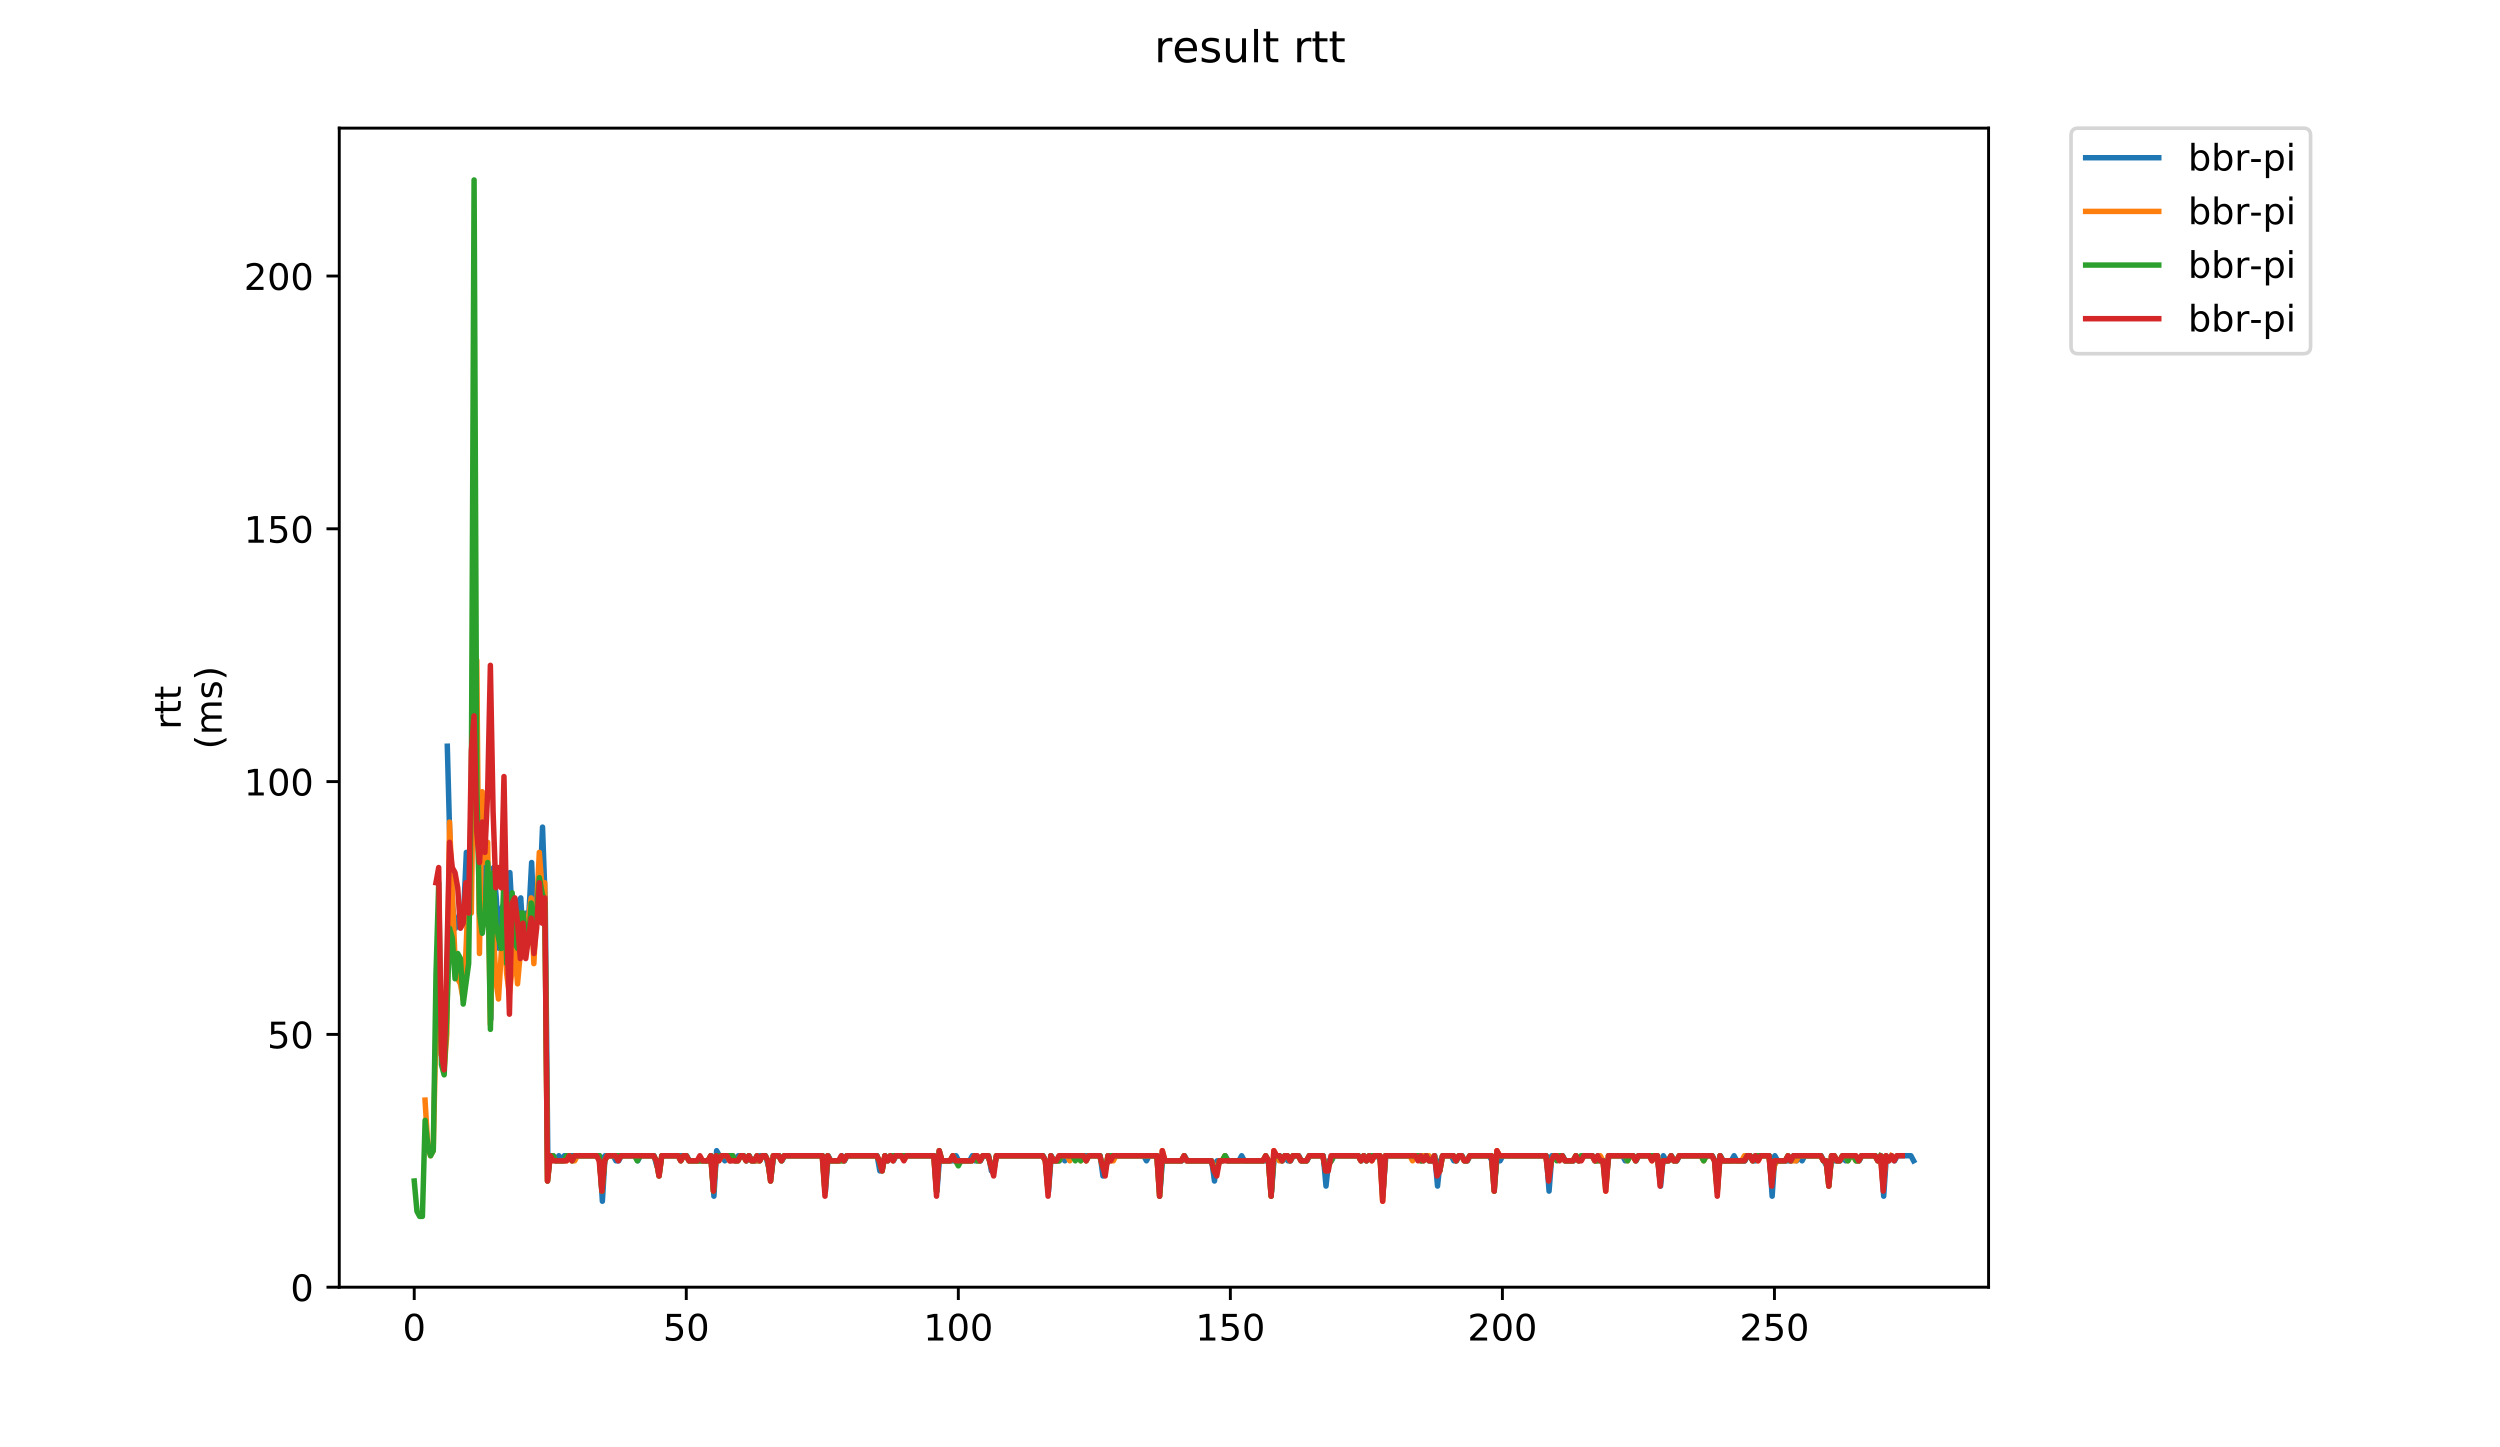<?xml version="1.0" encoding="utf-8" standalone="no"?>
<!DOCTYPE svg PUBLIC "-//W3C//DTD SVG 1.1//EN"
  "http://www.w3.org/Graphics/SVG/1.1/DTD/svg11.dtd">
<!-- Created with matplotlib (https://matplotlib.org/) -->
<svg height="396pt" version="1.1" viewBox="0 0 684 396" width="684pt" xmlns="http://www.w3.org/2000/svg" xmlns:xlink="http://www.w3.org/1999/xlink">
 <defs>
  <style type="text/css">
*{stroke-linecap:butt;stroke-linejoin:round;}
  </style>
 </defs>
 <g id="figure_1">
  <g id="patch_1">
   <path d="M 0 396 
L 684 396 
L 684 0 
L 0 0 
z
" style="fill:#ffffff;"/>
  </g>
  <g id="axes_1">
   <g id="patch_2">
    <path d="M 92.824 352.174 
L 544.074 352.174 
L 544.074 35.062 
L 92.824 35.062 
z
" style="fill:#ffffff;"/>
   </g>
   <g id="matplotlib.axis_1">
    <g id="xtick_1">
     <g id="line2d_1">
      <defs>
       <path d="M 0 0 
L 0 3.5 
" id="m2c02c6474d" style="stroke:#000000;stroke-width:0.8;"/>
      </defs>
      <g>
       <use style="stroke:#000000;stroke-width:0.8;" x="113.335" xlink:href="#m2c02c6474d" y="352.174"/>
      </g>
     </g>
     <g id="text_1">
      <!-- 0 -->
      <defs>
       <path d="M 31.781 66.406 
Q 24.172 66.406 20.328 58.906 
Q 16.5 51.422 16.5 36.375 
Q 16.5 21.391 20.328 13.891 
Q 24.172 6.391 31.781 6.391 
Q 39.453 6.391 43.281 13.891 
Q 47.125 21.391 47.125 36.375 
Q 47.125 51.422 43.281 58.906 
Q 39.453 66.406 31.781 66.406 
z
M 31.781 74.219 
Q 44.047 74.219 50.516 64.516 
Q 56.984 54.828 56.984 36.375 
Q 56.984 17.969 50.516 8.266 
Q 44.047 -1.422 31.781 -1.422 
Q 19.531 -1.422 13.062 8.266 
Q 6.594 17.969 6.594 36.375 
Q 6.594 54.828 13.062 64.516 
Q 19.531 74.219 31.781 74.219 
z
" id="DejaVuSans-48"/>
      </defs>
      <g transform="translate(110.154 366.773)scale(0.1 -0.1)">
       <use xlink:href="#DejaVuSans-48"/>
      </g>
     </g>
    </g>
    <g id="xtick_2">
     <g id="line2d_2">
      <g>
       <use style="stroke:#000000;stroke-width:0.8;" x="187.766" xlink:href="#m2c02c6474d" y="352.174"/>
      </g>
     </g>
     <g id="text_2">
      <!-- 50 -->
      <defs>
       <path d="M 10.797 72.906 
L 49.516 72.906 
L 49.516 64.594 
L 19.828 64.594 
L 19.828 46.734 
Q 21.969 47.469 24.109 47.828 
Q 26.266 48.188 28.422 48.188 
Q 40.625 48.188 47.75 41.5 
Q 54.891 34.812 54.891 23.391 
Q 54.891 11.625 47.562 5.094 
Q 40.234 -1.422 26.906 -1.422 
Q 22.312 -1.422 17.547 -0.641 
Q 12.797 0.141 7.719 1.703 
L 7.719 11.625 
Q 12.109 9.234 16.797 8.062 
Q 21.484 6.891 26.703 6.891 
Q 35.156 6.891 40.078 11.328 
Q 45.016 15.766 45.016 23.391 
Q 45.016 31 40.078 35.438 
Q 35.156 39.891 26.703 39.891 
Q 22.75 39.891 18.812 39.016 
Q 14.891 38.141 10.797 36.281 
z
" id="DejaVuSans-53"/>
      </defs>
      <g transform="translate(181.403 366.773)scale(0.1 -0.1)">
       <use xlink:href="#DejaVuSans-53"/>
       <use x="63.623" xlink:href="#DejaVuSans-48"/>
      </g>
     </g>
    </g>
    <g id="xtick_3">
     <g id="line2d_3">
      <g>
       <use style="stroke:#000000;stroke-width:0.8;" x="262.196" xlink:href="#m2c02c6474d" y="352.174"/>
      </g>
     </g>
     <g id="text_3">
      <!-- 100 -->
      <defs>
       <path d="M 12.406 8.297 
L 28.516 8.297 
L 28.516 63.922 
L 10.984 60.406 
L 10.984 69.391 
L 28.422 72.906 
L 38.281 72.906 
L 38.281 8.297 
L 54.391 8.297 
L 54.391 0 
L 12.406 0 
z
" id="DejaVuSans-49"/>
      </defs>
      <g transform="translate(252.652 366.773)scale(0.1 -0.1)">
       <use xlink:href="#DejaVuSans-49"/>
       <use x="63.623" xlink:href="#DejaVuSans-48"/>
       <use x="127.246" xlink:href="#DejaVuSans-48"/>
      </g>
     </g>
    </g>
    <g id="xtick_4">
     <g id="line2d_4">
      <g>
       <use style="stroke:#000000;stroke-width:0.8;" x="336.626" xlink:href="#m2c02c6474d" y="352.174"/>
      </g>
     </g>
     <g id="text_4">
      <!-- 150 -->
      <g transform="translate(327.083 366.773)scale(0.1 -0.1)">
       <use xlink:href="#DejaVuSans-49"/>
       <use x="63.623" xlink:href="#DejaVuSans-53"/>
       <use x="127.246" xlink:href="#DejaVuSans-48"/>
      </g>
     </g>
    </g>
    <g id="xtick_5">
     <g id="line2d_5">
      <g>
       <use style="stroke:#000000;stroke-width:0.8;" x="411.057" xlink:href="#m2c02c6474d" y="352.174"/>
      </g>
     </g>
     <g id="text_5">
      <!-- 200 -->
      <defs>
       <path d="M 19.188 8.297 
L 53.609 8.297 
L 53.609 0 
L 7.328 0 
L 7.328 8.297 
Q 12.938 14.109 22.625 23.891 
Q 32.328 33.688 34.812 36.531 
Q 39.547 41.844 41.422 45.531 
Q 43.312 49.219 43.312 52.781 
Q 43.312 58.594 39.234 62.25 
Q 35.156 65.922 28.609 65.922 
Q 23.969 65.922 18.812 64.312 
Q 13.672 62.703 7.812 59.422 
L 7.812 69.391 
Q 13.766 71.781 18.938 73 
Q 24.125 74.219 28.422 74.219 
Q 39.75 74.219 46.484 68.547 
Q 53.219 62.891 53.219 53.422 
Q 53.219 48.922 51.531 44.891 
Q 49.859 40.875 45.406 35.406 
Q 44.188 33.984 37.641 27.219 
Q 31.109 20.453 19.188 8.297 
z
" id="DejaVuSans-50"/>
      </defs>
      <g transform="translate(401.513 366.773)scale(0.1 -0.1)">
       <use xlink:href="#DejaVuSans-50"/>
       <use x="63.623" xlink:href="#DejaVuSans-48"/>
       <use x="127.246" xlink:href="#DejaVuSans-48"/>
      </g>
     </g>
    </g>
    <g id="xtick_6">
     <g id="line2d_6">
      <g>
       <use style="stroke:#000000;stroke-width:0.8;" x="485.487" xlink:href="#m2c02c6474d" y="352.174"/>
      </g>
     </g>
     <g id="text_6">
      <!-- 250 -->
      <g transform="translate(475.943 366.773)scale(0.1 -0.1)">
       <use xlink:href="#DejaVuSans-50"/>
       <use x="63.623" xlink:href="#DejaVuSans-53"/>
       <use x="127.246" xlink:href="#DejaVuSans-48"/>
      </g>
     </g>
    </g>
   </g>
   <g id="matplotlib.axis_2">
    <g id="ytick_1">
     <g id="line2d_7">
      <defs>
       <path d="M 0 0 
L -3.5 0 
" id="m2856aea2c4" style="stroke:#000000;stroke-width:0.8;"/>
      </defs>
      <g>
       <use style="stroke:#000000;stroke-width:0.8;" x="92.824" xlink:href="#m2856aea2c4" y="352.174"/>
      </g>
     </g>
     <g id="text_7">
      <!-- 0 -->
      <g transform="translate(79.461 355.973)scale(0.1 -0.1)">
       <use xlink:href="#DejaVuSans-48"/>
      </g>
     </g>
    </g>
    <g id="ytick_2">
     <g id="line2d_8">
      <g>
       <use style="stroke:#000000;stroke-width:0.8;" x="92.824" xlink:href="#m2856aea2c4" y="283.011"/>
      </g>
     </g>
     <g id="text_8">
      <!-- 50 -->
      <g transform="translate(73.099 286.811)scale(0.1 -0.1)">
       <use xlink:href="#DejaVuSans-53"/>
       <use x="63.623" xlink:href="#DejaVuSans-48"/>
      </g>
     </g>
    </g>
    <g id="ytick_3">
     <g id="line2d_9">
      <g>
       <use style="stroke:#000000;stroke-width:0.8;" x="92.824" xlink:href="#m2856aea2c4" y="213.848"/>
      </g>
     </g>
     <g id="text_9">
      <!-- 100 -->
      <g transform="translate(66.736 217.648)scale(0.1 -0.1)">
       <use xlink:href="#DejaVuSans-49"/>
       <use x="63.623" xlink:href="#DejaVuSans-48"/>
       <use x="127.246" xlink:href="#DejaVuSans-48"/>
      </g>
     </g>
    </g>
    <g id="ytick_4">
     <g id="line2d_10">
      <g>
       <use style="stroke:#000000;stroke-width:0.8;" x="92.824" xlink:href="#m2856aea2c4" y="144.686"/>
      </g>
     </g>
     <g id="text_10">
      <!-- 150 -->
      <g transform="translate(66.736 148.485)scale(0.1 -0.1)">
       <use xlink:href="#DejaVuSans-49"/>
       <use x="63.623" xlink:href="#DejaVuSans-53"/>
       <use x="127.246" xlink:href="#DejaVuSans-48"/>
      </g>
     </g>
    </g>
    <g id="ytick_5">
     <g id="line2d_11">
      <g>
       <use style="stroke:#000000;stroke-width:0.8;" x="92.824" xlink:href="#m2856aea2c4" y="75.523"/>
      </g>
     </g>
     <g id="text_11">
      <!-- 200 -->
      <g transform="translate(66.736 79.322)scale(0.1 -0.1)">
       <use xlink:href="#DejaVuSans-50"/>
       <use x="63.623" xlink:href="#DejaVuSans-48"/>
       <use x="127.246" xlink:href="#DejaVuSans-48"/>
      </g>
     </g>
    </g>
    <g id="text_12">
     <!-- rtt -->
     <defs>
      <path d="M 41.109 46.297 
Q 39.594 47.172 37.812 47.578 
Q 36.031 48 33.891 48 
Q 26.266 48 22.188 43.047 
Q 18.109 38.094 18.109 28.812 
L 18.109 0 
L 9.078 0 
L 9.078 54.688 
L 18.109 54.688 
L 18.109 46.188 
Q 20.953 51.172 25.484 53.578 
Q 30.031 56 36.531 56 
Q 37.453 56 38.578 55.875 
Q 39.703 55.766 41.062 55.516 
z
" id="DejaVuSans-114"/>
      <path d="M 18.312 70.219 
L 18.312 54.688 
L 36.812 54.688 
L 36.812 47.703 
L 18.312 47.703 
L 18.312 18.016 
Q 18.312 11.328 20.141 9.422 
Q 21.969 7.516 27.594 7.516 
L 36.812 7.516 
L 36.812 0 
L 27.594 0 
Q 17.188 0 13.234 3.875 
Q 9.281 7.766 9.281 18.016 
L 9.281 47.703 
L 2.688 47.703 
L 2.688 54.688 
L 9.281 54.688 
L 9.281 70.219 
z
" id="DejaVuSans-116"/>
     </defs>
     <g transform="translate(49.459 199.594)rotate(-90)scale(0.1 -0.1)">
      <use xlink:href="#DejaVuSans-114"/>
      <use x="41.113" xlink:href="#DejaVuSans-116"/>
      <use x="80.322" xlink:href="#DejaVuSans-116"/>
     </g>
     <!-- (ms) -->
     <defs>
      <path d="M 31 75.875 
Q 24.469 64.656 21.281 53.656 
Q 18.109 42.672 18.109 31.391 
Q 18.109 20.125 21.312 9.062 
Q 24.516 -2 31 -13.188 
L 23.188 -13.188 
Q 15.875 -1.703 12.234 9.375 
Q 8.594 20.453 8.594 31.391 
Q 8.594 42.281 12.203 53.312 
Q 15.828 64.359 23.188 75.875 
z
" id="DejaVuSans-40"/>
      <path d="M 52 44.188 
Q 55.375 50.25 60.062 53.125 
Q 64.75 56 71.094 56 
Q 79.641 56 84.281 50.016 
Q 88.922 44.047 88.922 33.016 
L 88.922 0 
L 79.891 0 
L 79.891 32.719 
Q 79.891 40.578 77.094 44.375 
Q 74.312 48.188 68.609 48.188 
Q 61.625 48.188 57.562 43.547 
Q 53.516 38.922 53.516 30.906 
L 53.516 0 
L 44.484 0 
L 44.484 32.719 
Q 44.484 40.625 41.703 44.406 
Q 38.922 48.188 33.109 48.188 
Q 26.219 48.188 22.156 43.531 
Q 18.109 38.875 18.109 30.906 
L 18.109 0 
L 9.078 0 
L 9.078 54.688 
L 18.109 54.688 
L 18.109 46.188 
Q 21.188 51.219 25.484 53.609 
Q 29.781 56 35.688 56 
Q 41.656 56 45.828 52.969 
Q 50 49.953 52 44.188 
z
" id="DejaVuSans-109"/>
      <path d="M 44.281 53.078 
L 44.281 44.578 
Q 40.484 46.531 36.375 47.5 
Q 32.281 48.484 27.875 48.484 
Q 21.188 48.484 17.844 46.438 
Q 14.5 44.391 14.5 40.281 
Q 14.5 37.156 16.891 35.375 
Q 19.281 33.594 26.516 31.984 
L 29.594 31.297 
Q 39.156 29.25 43.188 25.516 
Q 47.219 21.781 47.219 15.094 
Q 47.219 7.469 41.188 3.016 
Q 35.156 -1.422 24.609 -1.422 
Q 20.219 -1.422 15.453 -0.562 
Q 10.688 0.297 5.422 2 
L 5.422 11.281 
Q 10.406 8.688 15.234 7.391 
Q 20.062 6.109 24.812 6.109 
Q 31.156 6.109 34.562 8.281 
Q 37.984 10.453 37.984 14.406 
Q 37.984 18.062 35.516 20.016 
Q 33.062 21.969 24.703 23.781 
L 21.578 24.516 
Q 13.234 26.266 9.516 29.906 
Q 5.812 33.547 5.812 39.891 
Q 5.812 47.609 11.281 51.797 
Q 16.75 56 26.812 56 
Q 31.781 56 36.172 55.266 
Q 40.578 54.547 44.281 53.078 
z
" id="DejaVuSans-115"/>
      <path d="M 8.016 75.875 
L 15.828 75.875 
Q 23.141 64.359 26.781 53.312 
Q 30.422 42.281 30.422 31.391 
Q 30.422 20.453 26.781 9.375 
Q 23.141 -1.703 15.828 -13.188 
L 8.016 -13.188 
Q 14.5 -2 17.703 9.062 
Q 20.906 20.125 20.906 31.391 
Q 20.906 42.672 17.703 53.656 
Q 14.5 64.656 8.016 75.875 
z
" id="DejaVuSans-41"/>
     </defs>
     <g transform="translate(60.657 204.995)rotate(-90)scale(0.1 -0.1)">
      <use xlink:href="#DejaVuSans-40"/>
      <use x="39.014" xlink:href="#DejaVuSans-109"/>
      <use x="136.426" xlink:href="#DejaVuSans-115"/>
      <use x="188.525" xlink:href="#DejaVuSans-41"/>
     </g>
    </g>
   </g>
   <g id="line2d_12">
    <path clip-path="url(#pcda32398a6)" d="M 122.383 204.166 
L 123.127 231.831 
L 123.872 248.43 
L 124.616 253.963 
L 125.36 251.196 
L 126.105 249.813 
L 126.849 249.813 
L 127.593 233.214 
L 128.337 251.196 
L 129.082 213.848 
L 129.826 205.549 
L 130.57 223.531 
L 131.315 238.747 
L 132.059 248.43 
L 132.803 233.214 
L 133.548 237.364 
L 134.292 278.862 
L 135.036 237.364 
L 135.78 245.663 
L 136.525 259.496 
L 137.269 248.43 
L 138.013 247.047 
L 138.758 253.963 
L 139.502 238.747 
L 140.991 266.412 
L 141.735 247.047 
L 142.479 245.663 
L 143.224 258.113 
L 143.968 249.813 
L 144.712 249.813 
L 145.456 235.981 
L 146.201 253.963 
L 146.945 249.813 
L 147.689 244.28 
L 148.434 226.298 
L 149.178 247.047 
L 149.922 320.359 
L 150.667 316.209 
L 151.411 316.209 
L 152.155 317.593 
L 152.899 316.209 
L 153.644 317.593 
L 154.388 316.209 
L 164.064 316.209 
L 164.808 328.659 
L 165.553 316.209 
L 167.786 316.209 
L 168.53 317.593 
L 169.274 317.593 
L 170.018 316.209 
L 173.74 316.209 
L 174.484 317.593 
L 175.229 316.209 
L 178.95 316.209 
L 179.694 318.976 
L 180.439 318.976 
L 181.183 316.209 
L 187.882 316.209 
L 188.626 317.593 
L 193.836 317.593 
L 194.58 316.209 
L 195.325 327.276 
L 196.069 314.826 
L 196.813 316.209 
L 197.558 316.209 
L 198.302 317.593 
L 199.046 316.209 
L 199.791 317.593 
L 200.535 316.209 
L 201.279 317.593 
L 202.023 316.209 
L 203.512 316.209 
L 204.256 317.593 
L 205.001 316.209 
L 205.745 317.593 
L 207.234 317.593 
L 207.978 316.209 
L 209.467 316.209 
L 210.955 321.743 
L 211.699 316.209 
L 213.188 316.209 
L 213.932 317.593 
L 214.677 316.209 
L 225.097 316.209 
L 225.841 325.892 
L 226.585 316.209 
L 227.33 317.593 
L 229.563 317.593 
L 230.307 316.209 
L 231.051 317.593 
L 231.796 316.209 
L 239.983 316.209 
L 240.727 320.359 
L 241.472 318.976 
L 242.216 316.209 
L 242.96 317.593 
L 243.704 316.209 
L 244.449 317.593 
L 245.193 316.209 
L 255.613 316.209 
L 256.358 325.892 
L 257.102 316.209 
L 257.846 317.593 
L 260.823 317.593 
L 261.568 316.209 
L 262.312 317.593 
L 265.289 317.593 
L 266.034 316.209 
L 266.778 317.593 
L 268.266 317.593 
L 269.011 316.209 
L 270.499 316.209 
L 271.244 320.359 
L 271.988 318.976 
L 272.732 316.209 
L 285.385 316.209 
L 286.13 317.593 
L 286.874 325.892 
L 287.618 316.209 
L 288.363 317.593 
L 289.851 317.593 
L 290.596 316.209 
L 291.34 317.593 
L 292.084 316.209 
L 301.016 316.209 
L 301.76 321.743 
L 302.504 318.976 
L 303.993 316.209 
L 312.925 316.209 
L 313.669 317.593 
L 314.413 316.209 
L 316.646 316.209 
L 317.391 325.892 
L 318.135 316.209 
L 318.879 317.593 
L 323.345 317.593 
L 324.089 316.209 
L 324.834 317.593 
L 331.532 317.593 
L 332.277 323.126 
L 333.021 317.593 
L 334.509 317.593 
L 335.254 316.209 
L 335.998 317.593 
L 338.975 317.593 
L 339.72 316.209 
L 340.464 317.593 
L 347.163 317.593 
L 347.907 325.892 
L 348.651 316.209 
L 350.14 316.209 
L 350.884 317.593 
L 351.628 316.209 
L 352.373 317.593 
L 353.117 317.593 
L 353.861 316.209 
L 355.35 316.209 
L 356.094 317.593 
L 357.583 317.593 
L 358.327 316.209 
L 362.049 316.209 
L 362.793 324.509 
L 363.537 317.593 
L 364.282 317.593 
L 365.026 316.209 
L 371.725 316.209 
L 372.469 317.593 
L 373.213 316.209 
L 373.958 317.593 
L 374.702 316.209 
L 376.935 316.209 
L 377.679 317.593 
L 378.423 325.892 
L 379.168 316.209 
L 388.099 316.209 
L 388.844 317.593 
L 389.588 316.209 
L 390.332 316.209 
L 391.077 317.593 
L 391.821 317.593 
L 392.565 316.209 
L 393.309 324.509 
L 394.054 317.593 
L 394.798 316.209 
L 397.031 316.209 
L 397.775 317.593 
L 398.52 317.593 
L 399.264 316.209 
L 400.008 316.209 
L 400.752 317.593 
L 401.497 317.593 
L 402.241 316.209 
L 407.451 316.209 
L 408.196 317.593 
L 408.94 323.126 
L 409.684 316.209 
L 410.428 317.593 
L 411.173 316.209 
L 423.082 316.209 
L 423.826 325.892 
L 424.57 316.209 
L 427.547 316.209 
L 428.292 317.593 
L 430.525 317.593 
L 431.269 316.209 
L 432.013 317.593 
L 432.758 316.209 
L 435.735 316.209 
L 436.479 317.593 
L 437.223 316.209 
L 437.968 317.593 
L 438.712 317.593 
L 439.456 321.743 
L 440.201 316.209 
L 443.922 316.209 
L 444.666 317.593 
L 445.411 316.209 
L 446.899 316.209 
L 447.644 317.593 
L 448.388 316.209 
L 452.854 316.209 
L 453.598 317.593 
L 454.342 324.509 
L 455.087 316.209 
L 455.831 317.593 
L 456.575 317.593 
L 457.32 316.209 
L 458.064 317.593 
L 458.808 317.593 
L 459.552 316.209 
L 468.484 316.209 
L 469.228 317.593 
L 469.973 321.743 
L 470.717 316.209 
L 471.461 317.593 
L 473.694 317.593 
L 474.439 316.209 
L 475.183 317.593 
L 477.416 317.593 
L 478.16 316.209 
L 478.904 316.209 
L 479.649 317.593 
L 480.393 317.593 
L 481.137 316.209 
L 484.114 316.209 
L 484.859 327.276 
L 485.603 316.209 
L 486.347 317.593 
L 490.069 317.593 
L 490.813 316.209 
L 491.557 317.593 
L 492.302 316.209 
L 493.046 317.593 
L 493.79 316.209 
L 498.256 316.209 
L 499.745 318.976 
L 500.489 321.743 
L 501.233 316.209 
L 501.978 317.593 
L 503.466 317.593 
L 504.211 316.209 
L 504.955 317.593 
L 505.699 316.209 
L 507.188 316.209 
L 507.932 317.593 
L 508.676 317.593 
L 509.421 316.209 
L 513.142 316.209 
L 513.887 317.593 
L 514.631 316.209 
L 515.375 327.276 
L 516.12 316.209 
L 516.864 317.593 
L 517.608 316.209 
L 518.352 317.593 
L 519.097 316.209 
L 522.818 316.209 
L 523.563 317.593 
L 523.563 317.593 
" style="fill:none;stroke:#1f77b4;stroke-linecap:square;stroke-width:1.5;"/>
   </g>
   <g id="line2d_13">
    <path clip-path="url(#pcda32398a6)" d="M 116.293 300.994 
L 117.037 313.443 
L 117.782 316.209 
L 118.526 314.826 
L 119.27 281.628 
L 120.015 253.963 
L 120.759 288.544 
L 121.503 292.694 
L 122.248 283.011 
L 122.992 224.915 
L 124.48 262.262 
L 125.225 267.795 
L 125.969 269.179 
L 126.713 273.329 
L 127.458 260.879 
L 128.202 242.897 
L 128.946 249.813 
L 129.691 197.249 
L 130.435 180.65 
L 131.179 260.879 
L 131.924 216.615 
L 132.668 235.981 
L 133.412 230.448 
L 134.156 280.245 
L 134.901 252.58 
L 135.645 267.795 
L 136.389 273.329 
L 137.134 260.879 
L 137.878 252.58 
L 138.622 266.412 
L 139.367 271.945 
L 140.111 265.029 
L 140.855 259.496 
L 141.599 269.179 
L 142.344 260.879 
L 143.088 253.963 
L 143.832 251.196 
L 144.577 251.196 
L 145.321 245.663 
L 146.065 263.646 
L 147.554 233.214 
L 148.298 242.897 
L 149.042 241.514 
L 149.787 323.126 
L 150.531 316.209 
L 151.275 316.209 
L 152.02 317.593 
L 154.997 317.593 
L 155.741 316.209 
L 156.486 317.593 
L 157.23 317.593 
L 157.974 316.209 
L 163.929 316.209 
L 164.673 325.892 
L 165.417 317.593 
L 166.161 316.209 
L 178.815 316.209 
L 179.559 317.593 
L 180.303 321.743 
L 181.048 316.209 
L 185.513 316.209 
L 186.258 317.593 
L 187.002 316.209 
L 187.746 316.209 
L 188.491 317.593 
L 193.701 317.593 
L 194.445 316.209 
L 195.189 325.892 
L 195.934 316.209 
L 196.678 317.593 
L 197.422 316.209 
L 198.911 316.209 
L 199.655 317.593 
L 200.399 316.209 
L 201.144 317.593 
L 201.888 317.593 
L 202.632 316.209 
L 203.377 316.209 
L 204.121 317.593 
L 204.865 316.209 
L 205.61 317.593 
L 207.842 317.593 
L 208.587 316.209 
L 209.331 316.209 
L 210.075 317.593 
L 210.82 323.126 
L 211.564 316.209 
L 213.053 316.209 
L 213.797 317.593 
L 214.541 316.209 
L 224.961 316.209 
L 225.706 325.892 
L 226.45 316.209 
L 227.194 317.593 
L 230.916 317.593 
L 231.66 316.209 
L 239.847 316.209 
L 240.592 317.593 
L 241.336 320.359 
L 242.08 316.209 
L 242.825 317.593 
L 243.569 316.209 
L 244.313 317.593 
L 245.058 316.209 
L 255.478 316.209 
L 256.222 325.892 
L 256.966 314.826 
L 257.711 317.593 
L 259.944 317.593 
L 260.688 316.209 
L 261.432 317.593 
L 265.898 317.593 
L 266.642 316.209 
L 267.387 317.593 
L 268.131 317.593 
L 268.875 316.209 
L 270.364 316.209 
L 271.108 318.976 
L 271.853 320.359 
L 272.597 316.209 
L 285.25 316.209 
L 285.994 317.593 
L 286.739 325.892 
L 287.483 316.209 
L 288.227 317.593 
L 289.716 317.593 
L 290.46 316.209 
L 291.949 316.209 
L 292.693 317.593 
L 293.437 316.209 
L 294.926 316.209 
L 295.67 317.593 
L 296.415 316.209 
L 297.159 317.593 
L 297.903 316.209 
L 300.88 316.209 
L 301.625 318.976 
L 302.369 320.359 
L 303.113 316.209 
L 303.858 317.593 
L 304.602 317.593 
L 305.346 316.209 
L 316.511 316.209 
L 317.255 327.276 
L 317.999 314.826 
L 318.744 317.593 
L 323.209 317.593 
L 323.954 316.209 
L 324.698 317.593 
L 331.397 317.593 
L 332.885 320.359 
L 333.63 317.593 
L 334.374 317.593 
L 335.118 316.209 
L 335.863 317.593 
L 345.539 317.593 
L 346.283 316.209 
L 347.027 317.593 
L 347.771 327.276 
L 348.516 314.826 
L 350.004 317.593 
L 350.749 317.593 
L 351.493 316.209 
L 352.237 316.209 
L 352.982 317.593 
L 353.726 316.209 
L 355.215 316.209 
L 355.959 317.593 
L 357.447 317.593 
L 358.192 316.209 
L 361.913 316.209 
L 362.658 318.976 
L 363.402 318.976 
L 364.89 316.209 
L 371.589 316.209 
L 372.333 317.593 
L 373.078 316.209 
L 373.822 317.593 
L 374.566 316.209 
L 375.311 317.593 
L 376.055 316.209 
L 377.544 316.209 
L 378.288 328.659 
L 379.032 316.209 
L 385.731 316.209 
L 386.475 317.593 
L 387.22 316.209 
L 387.964 316.209 
L 388.708 317.593 
L 389.452 316.209 
L 390.941 316.209 
L 391.685 317.593 
L 392.43 316.209 
L 393.174 320.359 
L 393.918 320.359 
L 394.663 316.209 
L 397.64 316.209 
L 398.384 317.593 
L 399.128 316.209 
L 399.873 316.209 
L 400.617 317.593 
L 401.361 317.593 
L 402.106 316.209 
L 408.06 316.209 
L 408.804 325.892 
L 409.549 314.826 
L 410.293 316.209 
L 422.946 316.209 
L 423.69 321.743 
L 424.435 317.593 
L 425.179 316.209 
L 427.412 316.209 
L 428.156 317.593 
L 430.389 317.593 
L 431.133 316.209 
L 431.878 317.593 
L 432.622 316.209 
L 435.599 316.209 
L 436.344 317.593 
L 437.088 317.593 
L 437.832 316.209 
L 438.576 317.593 
L 439.321 325.892 
L 440.065 316.209 
L 444.531 316.209 
L 445.275 317.593 
L 446.02 316.209 
L 446.764 316.209 
L 447.508 317.593 
L 448.252 316.209 
L 451.23 316.209 
L 451.974 317.593 
L 452.718 316.209 
L 453.463 316.209 
L 454.207 323.126 
L 454.951 317.593 
L 456.44 317.593 
L 457.184 316.209 
L 457.928 317.593 
L 458.673 317.593 
L 459.417 316.209 
L 465.371 316.209 
L 466.116 317.593 
L 466.86 316.209 
L 468.349 316.209 
L 469.093 317.593 
L 469.837 325.892 
L 470.582 316.209 
L 471.326 317.593 
L 476.536 317.593 
L 477.28 316.209 
L 478.769 316.209 
L 479.513 317.593 
L 480.257 316.209 
L 481.002 317.593 
L 481.746 316.209 
L 483.979 316.209 
L 484.723 323.126 
L 485.468 318.976 
L 486.212 317.593 
L 488.445 317.593 
L 489.189 316.209 
L 489.933 317.593 
L 491.422 317.593 
L 492.166 316.209 
L 498.121 316.209 
L 498.865 317.593 
L 499.609 317.593 
L 500.354 324.509 
L 501.098 316.209 
L 501.842 316.209 
L 502.587 317.593 
L 503.331 317.593 
L 504.075 316.209 
L 504.819 316.209 
L 505.564 317.593 
L 506.308 316.209 
L 507.052 316.209 
L 507.797 317.593 
L 508.541 317.593 
L 509.285 316.209 
L 513.007 316.209 
L 513.751 317.593 
L 514.495 316.209 
L 515.24 324.509 
L 515.984 316.209 
L 516.728 317.593 
L 517.473 316.209 
L 517.473 316.209 
" style="fill:none;stroke:#ff7f0e;stroke-linecap:square;stroke-width:1.5;"/>
   </g>
   <g id="line2d_14">
    <path clip-path="url(#pcda32398a6)" d="M 113.335 323.126 
L 114.08 331.425 
L 114.824 332.809 
L 115.568 332.809 
L 116.312 306.527 
L 117.057 313.443 
L 117.801 316.209 
L 118.545 314.826 
L 119.29 266.412 
L 120.034 241.514 
L 120.778 291.311 
L 121.523 294.077 
L 122.267 277.478 
L 123.011 253.963 
L 123.756 256.729 
L 124.5 267.795 
L 125.244 260.879 
L 125.988 262.262 
L 126.733 274.712 
L 128.221 263.646 
L 128.966 212.465 
L 129.71 49.241 
L 130.454 215.232 
L 131.199 249.813 
L 131.943 255.346 
L 132.687 249.813 
L 133.431 235.981 
L 134.176 281.628 
L 134.92 238.747 
L 135.664 252.58 
L 136.409 256.729 
L 137.153 259.496 
L 137.897 240.13 
L 138.642 263.646 
L 139.386 263.646 
L 140.13 244.28 
L 140.874 258.113 
L 141.619 259.496 
L 142.363 249.813 
L 143.107 249.813 
L 143.852 256.729 
L 144.596 258.113 
L 145.34 247.047 
L 146.085 258.113 
L 147.573 240.13 
L 148.318 244.28 
L 149.062 247.047 
L 149.806 323.126 
L 150.55 316.209 
L 151.295 316.209 
L 152.039 317.593 
L 154.272 317.593 
L 155.016 316.209 
L 155.761 316.209 
L 156.505 317.593 
L 157.249 316.209 
L 163.948 316.209 
L 164.692 325.892 
L 165.437 317.593 
L 166.181 316.209 
L 173.624 316.209 
L 174.368 317.593 
L 175.112 316.209 
L 178.834 316.209 
L 179.578 317.593 
L 180.323 321.743 
L 181.067 316.209 
L 185.533 316.209 
L 186.277 317.593 
L 187.021 316.209 
L 187.766 316.209 
L 188.51 317.593 
L 193.72 317.593 
L 194.464 316.209 
L 195.209 325.892 
L 195.953 316.209 
L 200.419 316.209 
L 201.163 317.593 
L 201.907 317.593 
L 202.652 316.209 
L 203.396 316.209 
L 204.14 317.593 
L 204.885 316.209 
L 205.629 317.593 
L 206.373 317.593 
L 207.117 316.209 
L 207.862 317.593 
L 208.606 316.209 
L 209.35 316.209 
L 210.095 317.593 
L 210.839 323.126 
L 211.583 316.209 
L 213.072 316.209 
L 213.816 317.593 
L 214.561 316.209 
L 224.981 316.209 
L 225.725 325.892 
L 226.469 316.209 
L 227.214 317.593 
L 230.935 317.593 
L 231.68 316.209 
L 239.867 316.209 
L 240.611 317.593 
L 241.355 320.359 
L 242.1 316.209 
L 242.844 317.593 
L 243.588 316.209 
L 255.497 316.209 
L 256.242 325.892 
L 256.986 314.826 
L 257.73 317.593 
L 259.963 317.593 
L 260.707 316.209 
L 262.196 318.976 
L 262.94 317.593 
L 265.917 317.593 
L 266.662 316.209 
L 267.406 317.593 
L 268.15 317.593 
L 268.895 316.209 
L 270.383 316.209 
L 271.128 318.976 
L 271.872 320.359 
L 272.616 316.209 
L 285.269 316.209 
L 286.014 317.593 
L 286.758 325.892 
L 287.502 316.209 
L 288.247 317.593 
L 289.735 317.593 
L 290.479 316.209 
L 293.457 316.209 
L 294.201 317.593 
L 294.945 316.209 
L 295.69 317.593 
L 296.434 316.209 
L 297.178 317.593 
L 297.923 316.209 
L 300.9 316.209 
L 301.644 318.976 
L 302.388 320.359 
L 303.133 316.209 
L 316.53 316.209 
L 317.274 327.276 
L 318.019 316.209 
L 318.763 317.593 
L 323.229 317.593 
L 323.973 316.209 
L 324.717 317.593 
L 331.416 317.593 
L 332.16 320.359 
L 332.905 320.359 
L 333.649 317.593 
L 334.393 317.593 
L 335.138 316.209 
L 335.882 317.593 
L 345.558 317.593 
L 346.302 316.209 
L 347.047 317.593 
L 347.791 327.276 
L 348.535 316.209 
L 350.024 316.209 
L 350.768 317.593 
L 351.512 316.209 
L 352.257 316.209 
L 353.001 317.593 
L 353.745 316.209 
L 355.234 316.209 
L 355.978 317.593 
L 357.467 317.593 
L 358.211 316.209 
L 361.933 316.209 
L 362.677 320.359 
L 364.91 316.209 
L 371.609 316.209 
L 372.353 317.593 
L 373.097 316.209 
L 373.841 317.593 
L 374.586 316.209 
L 377.563 316.209 
L 378.307 327.276 
L 379.052 316.209 
L 387.983 316.209 
L 388.728 317.593 
L 389.472 317.593 
L 390.216 316.209 
L 390.96 317.593 
L 391.705 317.593 
L 392.449 316.209 
L 393.193 320.359 
L 393.938 320.359 
L 394.682 316.209 
L 397.659 316.209 
L 398.403 317.593 
L 399.148 316.209 
L 399.892 316.209 
L 400.636 317.593 
L 401.381 317.593 
L 402.125 316.209 
L 408.079 316.209 
L 408.824 325.892 
L 409.568 316.209 
L 422.965 316.209 
L 423.71 321.743 
L 424.454 317.593 
L 425.198 316.209 
L 425.943 317.593 
L 426.687 316.209 
L 427.431 316.209 
L 428.176 317.593 
L 430.409 317.593 
L 431.153 316.209 
L 431.897 317.593 
L 432.641 316.209 
L 435.619 316.209 
L 436.363 317.593 
L 438.596 317.593 
L 439.34 324.509 
L 440.084 316.209 
L 444.55 316.209 
L 445.295 317.593 
L 446.039 316.209 
L 446.783 316.209 
L 447.527 317.593 
L 448.272 316.209 
L 453.482 316.209 
L 454.226 323.126 
L 454.971 317.593 
L 456.459 317.593 
L 457.203 316.209 
L 457.948 317.593 
L 458.692 317.593 
L 459.436 316.209 
L 465.391 316.209 
L 466.135 317.593 
L 466.879 316.209 
L 468.368 316.209 
L 469.112 317.593 
L 469.857 325.892 
L 470.601 316.209 
L 471.345 317.593 
L 477.3 317.593 
L 478.044 316.209 
L 478.788 316.209 
L 479.533 317.593 
L 480.277 316.209 
L 483.998 316.209 
L 484.743 323.126 
L 485.487 317.593 
L 488.464 317.593 
L 489.208 316.209 
L 489.953 317.593 
L 490.697 316.209 
L 498.14 316.209 
L 498.884 317.593 
L 499.629 317.593 
L 500.373 324.509 
L 501.117 316.209 
L 501.862 316.209 
L 502.606 317.593 
L 503.35 317.593 
L 504.095 316.209 
L 504.839 316.209 
L 505.583 317.593 
L 506.327 316.209 
L 507.072 316.209 
L 507.816 317.593 
L 508.56 317.593 
L 509.305 316.209 
L 513.026 316.209 
L 513.77 317.593 
L 514.515 316.209 
L 514.515 316.209 
" style="fill:none;stroke:#2ca02c;stroke-linecap:square;stroke-width:1.5;"/>
   </g>
   <g id="line2d_15">
    <path clip-path="url(#pcda32398a6)" d="M 119.281 241.514 
L 120.025 237.364 
L 120.769 288.544 
L 121.514 292.694 
L 123.002 230.448 
L 123.747 237.364 
L 124.491 238.747 
L 125.235 242.897 
L 125.979 253.963 
L 126.724 252.58 
L 127.468 241.514 
L 128.212 249.813 
L 128.957 205.549 
L 129.701 195.866 
L 130.445 227.681 
L 131.19 235.981 
L 131.934 224.915 
L 132.678 233.214 
L 133.423 216.615 
L 134.167 182.034 
L 134.911 222.148 
L 135.655 242.897 
L 136.4 237.364 
L 137.144 242.897 
L 137.888 212.465 
L 138.633 252.58 
L 139.377 277.478 
L 140.121 247.047 
L 140.866 245.663 
L 141.61 252.58 
L 142.354 262.262 
L 143.098 252.58 
L 143.843 262.262 
L 145.331 251.196 
L 146.076 260.879 
L 146.82 253.963 
L 147.564 241.514 
L 148.309 252.58 
L 149.053 245.663 
L 149.797 323.126 
L 150.542 316.209 
L 151.286 317.593 
L 155.007 317.593 
L 155.752 316.209 
L 156.496 317.593 
L 157.24 316.209 
L 163.195 316.209 
L 163.939 317.593 
L 164.683 325.892 
L 165.428 317.593 
L 166.172 316.209 
L 168.405 316.209 
L 169.149 317.593 
L 169.893 316.209 
L 178.825 316.209 
L 179.569 317.593 
L 180.314 321.743 
L 181.058 316.209 
L 185.524 316.209 
L 186.268 317.593 
L 187.012 316.209 
L 187.757 316.209 
L 188.501 317.593 
L 190.734 317.593 
L 191.478 316.209 
L 192.222 317.593 
L 193.711 317.593 
L 194.455 316.209 
L 195.2 325.892 
L 195.944 316.209 
L 196.688 317.593 
L 197.433 316.209 
L 198.921 316.209 
L 199.666 317.593 
L 201.898 317.593 
L 202.643 316.209 
L 203.387 316.209 
L 204.131 317.593 
L 204.876 316.209 
L 205.62 317.593 
L 206.364 317.593 
L 207.109 316.209 
L 207.853 317.593 
L 208.597 316.209 
L 209.341 316.209 
L 210.086 317.593 
L 210.83 323.126 
L 211.574 316.209 
L 213.063 316.209 
L 213.807 317.593 
L 214.552 316.209 
L 224.972 316.209 
L 225.716 327.276 
L 226.46 316.209 
L 227.205 317.593 
L 229.438 317.593 
L 230.182 316.209 
L 230.926 317.593 
L 231.671 316.209 
L 239.858 316.209 
L 240.602 317.593 
L 241.347 320.359 
L 242.091 316.209 
L 242.835 317.593 
L 243.579 316.209 
L 244.324 317.593 
L 245.068 316.209 
L 246.557 316.209 
L 247.301 317.593 
L 248.045 316.209 
L 255.488 316.209 
L 256.233 327.276 
L 256.977 314.826 
L 257.721 317.593 
L 259.954 317.593 
L 260.698 316.209 
L 261.443 317.593 
L 265.909 317.593 
L 266.653 316.209 
L 267.397 316.209 
L 268.141 317.593 
L 268.886 316.209 
L 270.374 316.209 
L 271.863 321.743 
L 272.607 316.209 
L 285.26 316.209 
L 286.005 317.593 
L 286.749 327.276 
L 287.493 316.209 
L 288.238 317.593 
L 288.982 317.593 
L 289.726 316.209 
L 296.425 316.209 
L 297.169 317.593 
L 297.914 316.209 
L 300.891 316.209 
L 302.379 321.743 
L 303.124 316.209 
L 303.868 317.593 
L 304.612 316.209 
L 316.521 316.209 
L 317.265 327.276 
L 318.01 314.826 
L 318.754 317.593 
L 323.22 317.593 
L 323.964 316.209 
L 324.708 317.593 
L 331.407 317.593 
L 332.152 320.359 
L 332.896 321.743 
L 333.64 317.593 
L 345.549 317.593 
L 346.293 316.209 
L 347.038 317.593 
L 347.782 327.276 
L 348.526 314.826 
L 349.271 316.209 
L 350.015 316.209 
L 350.759 317.593 
L 351.503 316.209 
L 352.248 316.209 
L 352.992 317.593 
L 353.736 316.209 
L 355.225 316.209 
L 355.969 317.593 
L 357.458 317.593 
L 358.202 316.209 
L 361.924 316.209 
L 362.668 320.359 
L 363.412 320.359 
L 364.157 316.209 
L 371.6 316.209 
L 372.344 317.593 
L 373.088 316.209 
L 373.833 317.593 
L 374.577 316.209 
L 375.321 317.593 
L 376.065 316.209 
L 377.554 316.209 
L 378.298 328.659 
L 379.043 316.209 
L 387.23 316.209 
L 387.974 317.593 
L 388.719 316.209 
L 389.463 317.593 
L 390.207 316.209 
L 390.951 317.593 
L 391.696 317.593 
L 392.44 316.209 
L 393.184 321.743 
L 393.929 320.359 
L 394.673 316.209 
L 397.65 316.209 
L 398.395 317.593 
L 399.139 316.209 
L 399.883 316.209 
L 400.627 317.593 
L 401.372 317.593 
L 402.116 316.209 
L 408.07 316.209 
L 408.815 325.892 
L 409.559 314.826 
L 410.303 316.209 
L 422.957 316.209 
L 423.701 323.126 
L 424.445 317.593 
L 425.189 316.209 
L 425.934 316.209 
L 426.678 317.593 
L 427.422 316.209 
L 428.167 317.593 
L 430.4 317.593 
L 431.144 316.209 
L 431.888 317.593 
L 432.632 317.593 
L 433.377 316.209 
L 435.61 316.209 
L 436.354 317.593 
L 437.098 316.209 
L 437.843 317.593 
L 438.587 317.593 
L 439.331 325.892 
L 440.076 316.209 
L 446.774 316.209 
L 447.519 317.593 
L 448.263 316.209 
L 451.24 316.209 
L 451.984 317.593 
L 452.729 316.209 
L 453.473 316.209 
L 454.217 324.509 
L 454.962 317.593 
L 456.45 317.593 
L 457.194 316.209 
L 457.939 317.593 
L 458.683 317.593 
L 459.427 316.209 
L 468.359 316.209 
L 469.103 317.593 
L 469.848 327.276 
L 470.592 316.209 
L 471.336 317.593 
L 477.291 317.593 
L 478.035 316.209 
L 478.779 316.209 
L 479.524 317.593 
L 480.268 316.209 
L 481.012 317.593 
L 481.757 316.209 
L 483.989 316.209 
L 484.734 324.509 
L 485.478 317.593 
L 488.455 317.593 
L 489.2 316.209 
L 489.944 317.593 
L 490.688 316.209 
L 498.131 316.209 
L 498.875 317.593 
L 499.62 317.593 
L 500.364 324.509 
L 501.108 316.209 
L 501.853 316.209 
L 502.597 317.593 
L 503.341 317.593 
L 504.086 316.209 
L 507.807 316.209 
L 508.551 317.593 
L 509.296 316.209 
L 513.017 316.209 
L 513.762 317.593 
L 514.506 316.209 
L 515.25 325.892 
L 515.994 316.209 
L 516.739 317.593 
L 517.483 316.209 
L 518.227 317.593 
L 518.972 316.209 
L 520.46 316.209 
L 520.46 316.209 
" style="fill:none;stroke:#d62728;stroke-linecap:square;stroke-width:1.5;"/>
   </g>
   <g id="patch_3">
    <path d="M 92.824 352.174 
L 92.824 35.062 
" style="fill:none;stroke:#000000;stroke-linecap:square;stroke-linejoin:miter;stroke-width:0.8;"/>
   </g>
   <g id="patch_4">
    <path d="M 544.074 352.174 
L 544.074 35.062 
" style="fill:none;stroke:#000000;stroke-linecap:square;stroke-linejoin:miter;stroke-width:0.8;"/>
   </g>
   <g id="patch_5">
    <path d="M 92.824 352.174 
L 544.074 352.174 
" style="fill:none;stroke:#000000;stroke-linecap:square;stroke-linejoin:miter;stroke-width:0.8;"/>
   </g>
   <g id="patch_6">
    <path d="M 92.824 35.062 
L 544.074 35.062 
" style="fill:none;stroke:#000000;stroke-linecap:square;stroke-linejoin:miter;stroke-width:0.8;"/>
   </g>
   <g id="legend_1">
    <g id="patch_7">
     <path d="M 568.636 96.775 
L 630.169 96.775 
Q 632.169 96.775 632.169 94.775 
L 632.169 37.062 
Q 632.169 35.062 630.169 35.062 
L 568.636 35.062 
Q 566.636 35.062 566.636 37.062 
L 566.636 94.775 
Q 566.636 96.775 568.636 96.775 
z
" style="fill:#ffffff;opacity:0.8;stroke:#cccccc;stroke-linejoin:miter;"/>
    </g>
    <g id="line2d_16">
     <path d="M 570.636 43.161 
L 590.636 43.161 
" style="fill:none;stroke:#1f77b4;stroke-linecap:square;stroke-width:1.5;"/>
    </g>
    <g id="line2d_17"/>
    <g id="text_13">
     <!-- bbr-pi -->
     <defs>
      <path d="M 48.688 27.297 
Q 48.688 37.203 44.609 42.844 
Q 40.531 48.484 33.406 48.484 
Q 26.266 48.484 22.188 42.844 
Q 18.109 37.203 18.109 27.297 
Q 18.109 17.391 22.188 11.75 
Q 26.266 6.109 33.406 6.109 
Q 40.531 6.109 44.609 11.75 
Q 48.688 17.391 48.688 27.297 
z
M 18.109 46.391 
Q 20.953 51.266 25.266 53.625 
Q 29.594 56 35.594 56 
Q 45.562 56 51.781 48.094 
Q 58.016 40.188 58.016 27.297 
Q 58.016 14.406 51.781 6.484 
Q 45.562 -1.422 35.594 -1.422 
Q 29.594 -1.422 25.266 0.953 
Q 20.953 3.328 18.109 8.203 
L 18.109 0 
L 9.078 0 
L 9.078 75.984 
L 18.109 75.984 
z
" id="DejaVuSans-98"/>
      <path d="M 4.891 31.391 
L 31.203 31.391 
L 31.203 23.391 
L 4.891 23.391 
z
" id="DejaVuSans-45"/>
      <path d="M 18.109 8.203 
L 18.109 -20.797 
L 9.078 -20.797 
L 9.078 54.688 
L 18.109 54.688 
L 18.109 46.391 
Q 20.953 51.266 25.266 53.625 
Q 29.594 56 35.594 56 
Q 45.562 56 51.781 48.094 
Q 58.016 40.188 58.016 27.297 
Q 58.016 14.406 51.781 6.484 
Q 45.562 -1.422 35.594 -1.422 
Q 29.594 -1.422 25.266 0.953 
Q 20.953 3.328 18.109 8.203 
z
M 48.688 27.297 
Q 48.688 37.203 44.609 42.844 
Q 40.531 48.484 33.406 48.484 
Q 26.266 48.484 22.188 42.844 
Q 18.109 37.203 18.109 27.297 
Q 18.109 17.391 22.188 11.75 
Q 26.266 6.109 33.406 6.109 
Q 40.531 6.109 44.609 11.75 
Q 48.688 17.391 48.688 27.297 
z
" id="DejaVuSans-112"/>
      <path d="M 9.422 54.688 
L 18.406 54.688 
L 18.406 0 
L 9.422 0 
z
M 9.422 75.984 
L 18.406 75.984 
L 18.406 64.594 
L 9.422 64.594 
z
" id="DejaVuSans-105"/>
     </defs>
     <g transform="translate(598.636 46.661)scale(0.1 -0.1)">
      <use xlink:href="#DejaVuSans-98"/>
      <use x="63.477" xlink:href="#DejaVuSans-98"/>
      <use x="126.953" xlink:href="#DejaVuSans-114"/>
      <use x="167.973" xlink:href="#DejaVuSans-45"/>
      <use x="204.057" xlink:href="#DejaVuSans-112"/>
      <use x="267.533" xlink:href="#DejaVuSans-105"/>
     </g>
    </g>
    <g id="line2d_18">
     <path d="M 570.636 57.839 
L 590.636 57.839 
" style="fill:none;stroke:#ff7f0e;stroke-linecap:square;stroke-width:1.5;"/>
    </g>
    <g id="line2d_19"/>
    <g id="text_14">
     <!-- bbr-pi -->
     <g transform="translate(598.636 61.339)scale(0.1 -0.1)">
      <use xlink:href="#DejaVuSans-98"/>
      <use x="63.477" xlink:href="#DejaVuSans-98"/>
      <use x="126.953" xlink:href="#DejaVuSans-114"/>
      <use x="167.973" xlink:href="#DejaVuSans-45"/>
      <use x="204.057" xlink:href="#DejaVuSans-112"/>
      <use x="267.533" xlink:href="#DejaVuSans-105"/>
     </g>
    </g>
    <g id="line2d_20">
     <path d="M 570.636 72.517 
L 590.636 72.517 
" style="fill:none;stroke:#2ca02c;stroke-linecap:square;stroke-width:1.5;"/>
    </g>
    <g id="line2d_21"/>
    <g id="text_15">
     <!-- bbr-pi -->
     <g transform="translate(598.636 76.017)scale(0.1 -0.1)">
      <use xlink:href="#DejaVuSans-98"/>
      <use x="63.477" xlink:href="#DejaVuSans-98"/>
      <use x="126.953" xlink:href="#DejaVuSans-114"/>
      <use x="167.973" xlink:href="#DejaVuSans-45"/>
      <use x="204.057" xlink:href="#DejaVuSans-112"/>
      <use x="267.533" xlink:href="#DejaVuSans-105"/>
     </g>
    </g>
    <g id="line2d_22">
     <path d="M 570.636 87.195 
L 590.636 87.195 
" style="fill:none;stroke:#d62728;stroke-linecap:square;stroke-width:1.5;"/>
    </g>
    <g id="line2d_23"/>
    <g id="text_16">
     <!-- bbr-pi -->
     <g transform="translate(598.636 90.695)scale(0.1 -0.1)">
      <use xlink:href="#DejaVuSans-98"/>
      <use x="63.477" xlink:href="#DejaVuSans-98"/>
      <use x="126.953" xlink:href="#DejaVuSans-114"/>
      <use x="167.973" xlink:href="#DejaVuSans-45"/>
      <use x="204.057" xlink:href="#DejaVuSans-112"/>
      <use x="267.533" xlink:href="#DejaVuSans-105"/>
     </g>
    </g>
   </g>
  </g>
  <g id="text_17">
   <!-- result rtt -->
   <defs>
    <path d="M 56.203 29.594 
L 56.203 25.203 
L 14.891 25.203 
Q 15.484 15.922 20.484 11.062 
Q 25.484 6.203 34.422 6.203 
Q 39.594 6.203 44.453 7.469 
Q 49.312 8.734 54.109 11.281 
L 54.109 2.781 
Q 49.266 0.734 44.188 -0.344 
Q 39.109 -1.422 33.891 -1.422 
Q 20.797 -1.422 13.156 6.188 
Q 5.516 13.812 5.516 26.812 
Q 5.516 40.234 12.766 48.109 
Q 20.016 56 32.328 56 
Q 43.359 56 49.781 48.891 
Q 56.203 41.797 56.203 29.594 
z
M 47.219 32.234 
Q 47.125 39.594 43.094 43.984 
Q 39.062 48.391 32.422 48.391 
Q 24.906 48.391 20.391 44.141 
Q 15.875 39.891 15.188 32.172 
z
" id="DejaVuSans-101"/>
    <path d="M 8.5 21.578 
L 8.5 54.688 
L 17.484 54.688 
L 17.484 21.922 
Q 17.484 14.156 20.5 10.266 
Q 23.531 6.391 29.594 6.391 
Q 36.859 6.391 41.078 11.031 
Q 45.312 15.672 45.312 23.688 
L 45.312 54.688 
L 54.297 54.688 
L 54.297 0 
L 45.312 0 
L 45.312 8.406 
Q 42.047 3.422 37.719 1 
Q 33.406 -1.422 27.688 -1.422 
Q 18.266 -1.422 13.375 4.438 
Q 8.5 10.297 8.5 21.578 
z
M 31.109 56 
z
" id="DejaVuSans-117"/>
    <path d="M 9.422 75.984 
L 18.406 75.984 
L 18.406 0 
L 9.422 0 
z
" id="DejaVuSans-108"/>
    <path id="DejaVuSans-32"/>
   </defs>
   <g transform="translate(315.818 17.038)scale(0.12 -0.12)">
    <use xlink:href="#DejaVuSans-114"/>
    <use x="41.082" xlink:href="#DejaVuSans-101"/>
    <use x="102.605" xlink:href="#DejaVuSans-115"/>
    <use x="154.705" xlink:href="#DejaVuSans-117"/>
    <use x="218.084" xlink:href="#DejaVuSans-108"/>
    <use x="245.867" xlink:href="#DejaVuSans-116"/>
    <use x="285.076" xlink:href="#DejaVuSans-32"/>
    <use x="316.863" xlink:href="#DejaVuSans-114"/>
    <use x="357.977" xlink:href="#DejaVuSans-116"/>
    <use x="397.186" xlink:href="#DejaVuSans-116"/>
   </g>
  </g>
 </g>
 <defs>
  <clipPath id="pcda32398a6">
   <rect height="317.112" width="451.25" x="92.824" y="35.062"/>
  </clipPath>
 </defs>
</svg>
